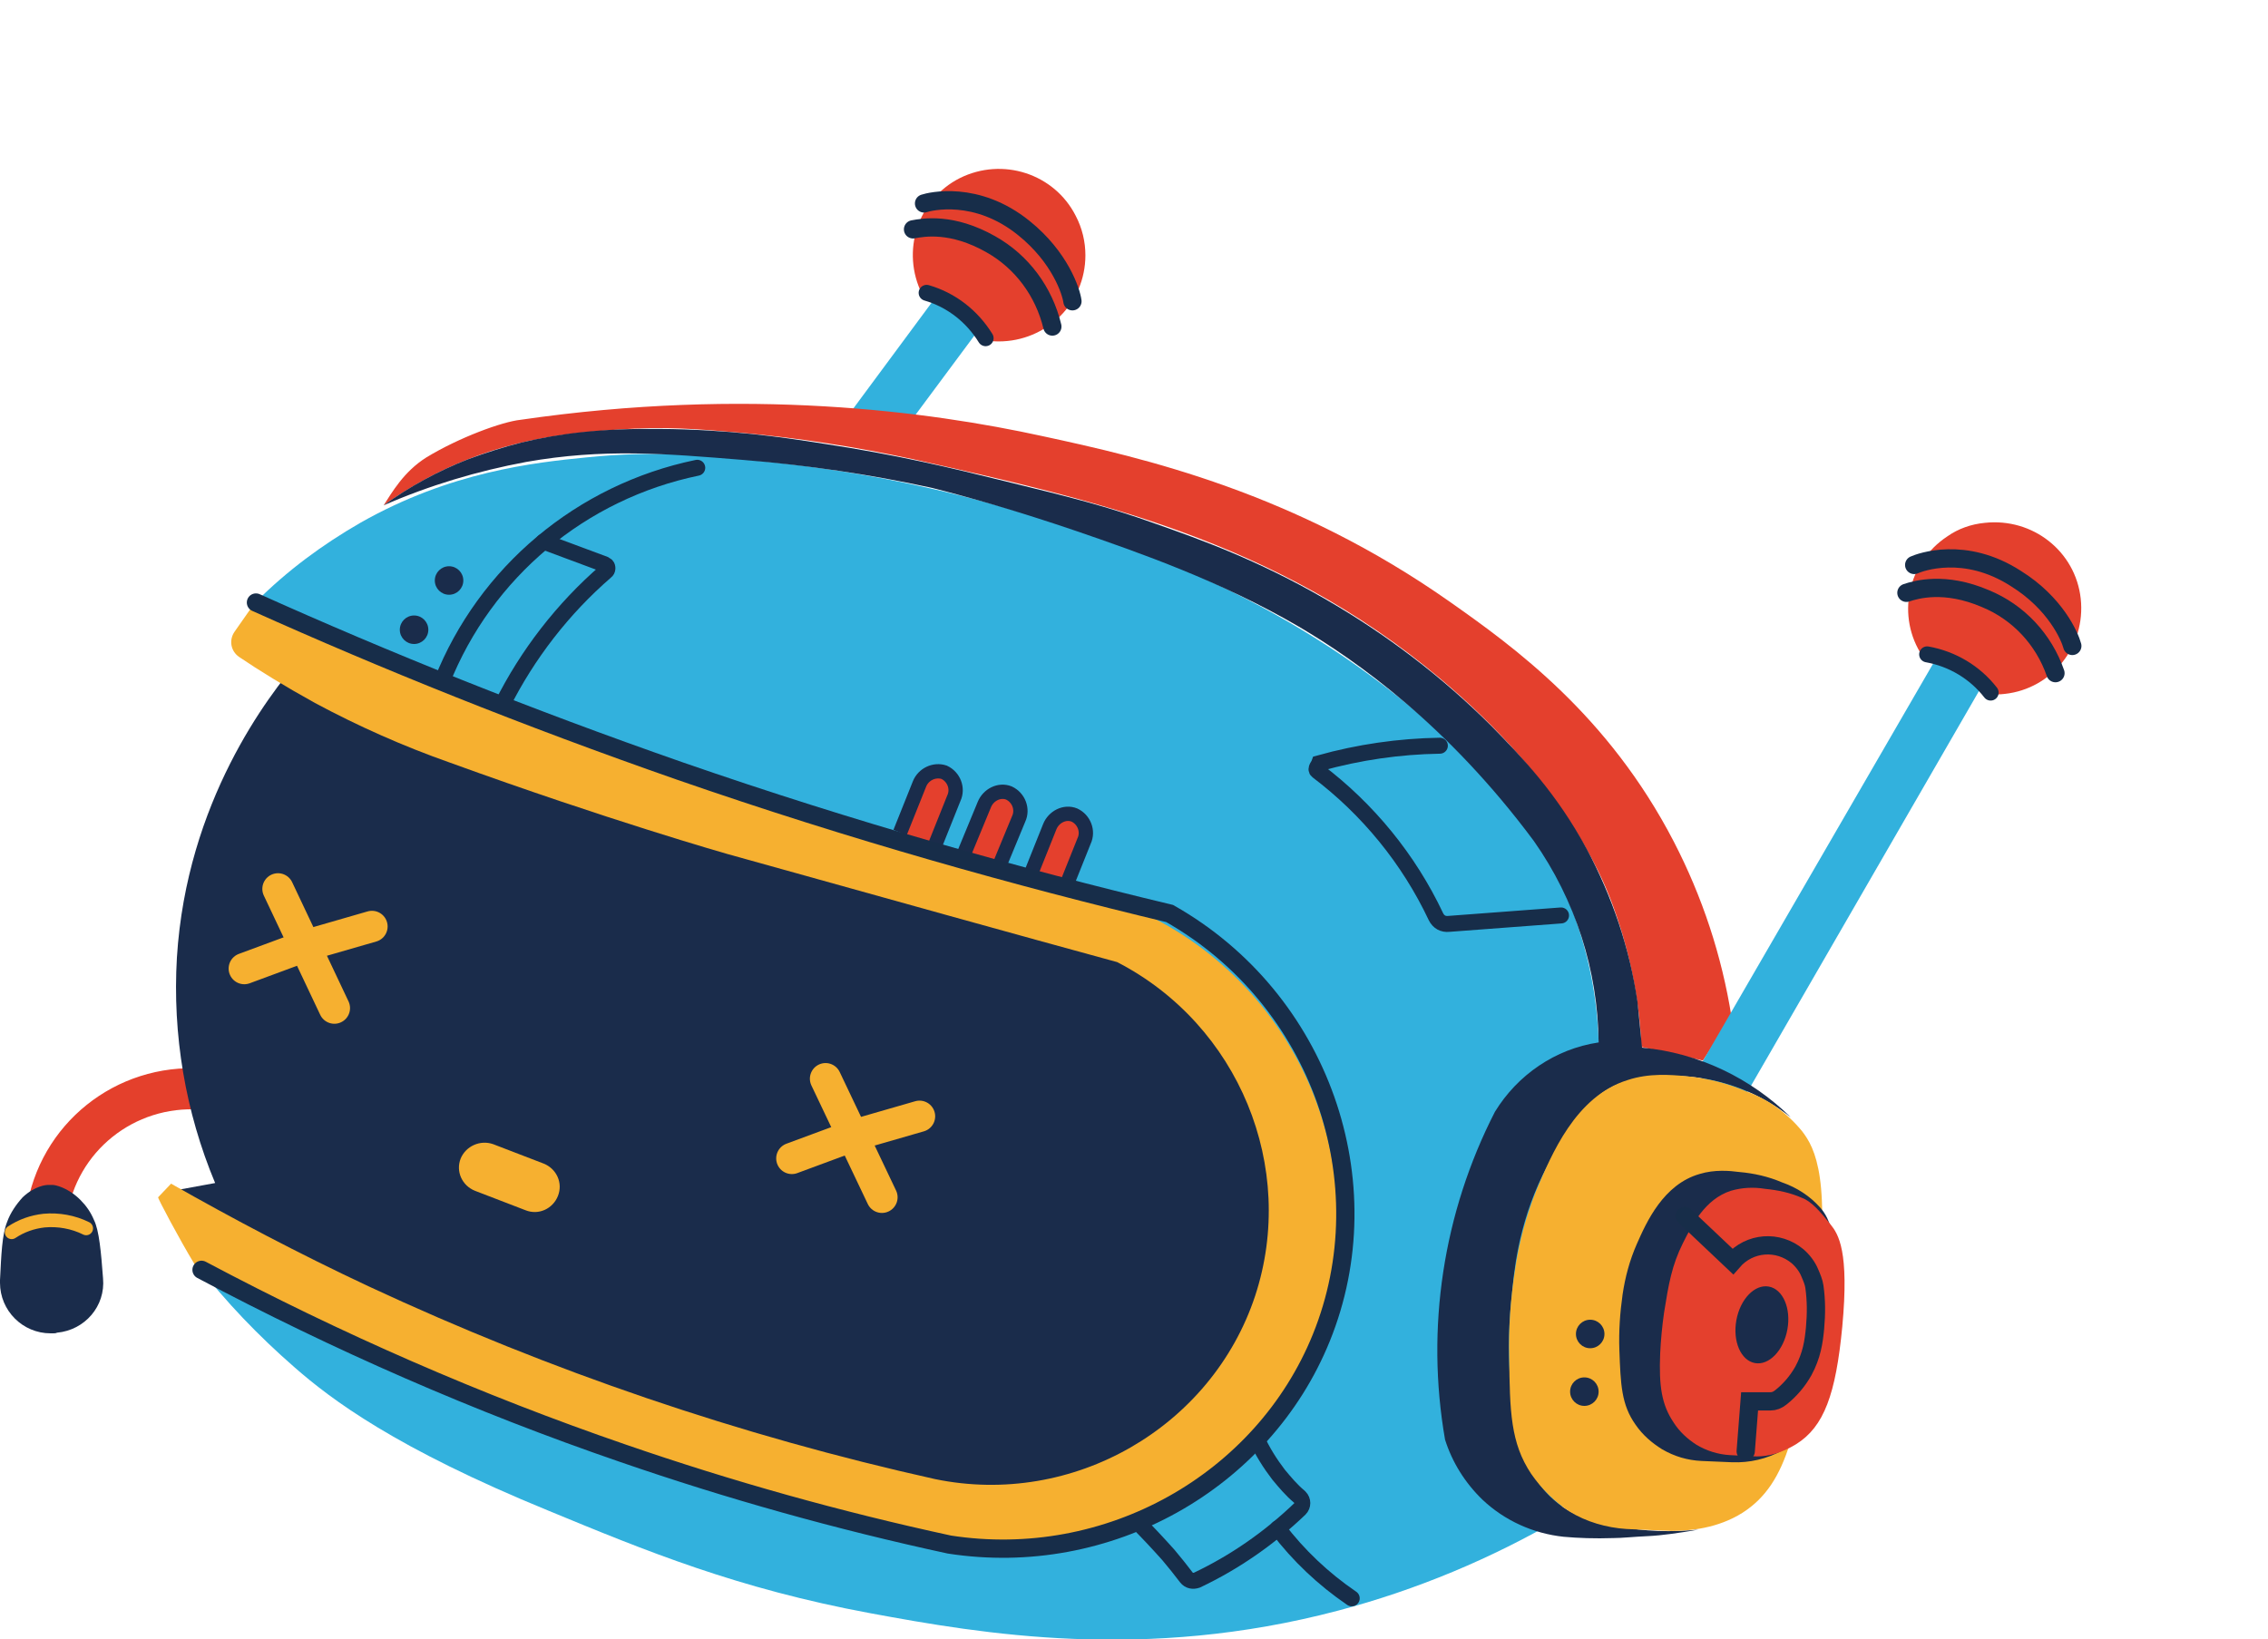 <?xml version="1.0" encoding="utf-8"?>
<!-- Generator: Adobe Illustrator 24.0.2, SVG Export Plug-In . SVG Version: 6.00 Build 0)  -->
<svg version="1.1" id="NORMAL" xmlns="http://www.w3.org/2000/svg" xmlns:xlink="http://www.w3.org/1999/xlink" x="0px" y="0px"
	 viewBox="0 0 350 253" style="enable-background:new 0 0 350 253;" xml:space="preserve">
<style type="text/css">
	.st0{fill:#E4402D;}
	.st1{fill:#32B1DD;}
	.st2{fill:none;stroke:#172D49;stroke-width:2.82;stroke-linecap:round;stroke-miterlimit:10;}
	.st3{fill:none;stroke:#172D49;stroke-width:2.466;stroke-linecap:round;stroke-miterlimit:10;}
	.st4{fill:none;stroke:#E4402C;stroke-width:6.344;stroke-linecap:round;stroke-miterlimit:10;}
	.st5{fill:#1A2C4B;}
	.st6{fill:none;stroke:#F6B030;stroke-width:2.117;stroke-linecap:round;stroke-linejoin:round;}
	.st7{fill:#F6B030;}
	.st8{fill:#E4402D;stroke:#1A2C4B;stroke-width:2.208;stroke-miterlimit:10;}
	.st9{fill:none;stroke:#F6B030;stroke-width:4.835;stroke-linecap:round;stroke-miterlimit:10;}
</style>
<title>robot-not-found</title>
<g id="antena_izq">
	<path class="st0" d="M167.5,39.4c0,7.4-6,13.3-13.4,13.3c-0.8,0-1.6-0.1-2.3-0.2c-2.1-0.4-2.3-3.3-4-4.6c-1.5-1.2-4.6-0.7-5.5-2.5
		c-3.3-6.6-0.7-14.6,5.8-17.9c6.6-3.3,14.6-0.7,17.9,5.8C167,35.2,167.5,37.3,167.5,39.4z"/>
	<polygon class="st1" points="131.5,63.3 144.3,46 151.4,50.4 139,67.1 	"/>
	<g id="lines">
		<path class="st2" d="M142.6,31.4c0.9-0.3,8.1-2.1,15.4,3.8c5.6,4.5,7.3,9.8,7.5,11.3"/>
		<path class="st2" d="M140.9,35.4c1.6-0.3,6-1.1,12,2.3c4.8,2.7,8.2,7.3,9.5,12.7"/>
		<path class="st3" d="M143,45.2c3.8,1.1,7,3.6,9.1,7"/>
	</g>
</g>
<path id="topcasco" class="st0" d="M59.2,78c1.3-2,3.1-5.2,6.6-7.4c5.1-3.1,11.7-5.5,14.5-5.8c35-5.1,63.1-1.3,80.5,2.5
	c15.8,3.4,39,8.7,63.1,25.7c9.8,6.9,24.3,17.4,34.4,36.9c4.4,8.5,7.4,17.6,8.9,27l-4.4,6.8l-9.5-2.1c-0.3-7.8-2-15.6-4.8-22.9
	c-1.3-3.3-7.2-18-26.3-34c-25.5-21.4-53.6-27.6-81.2-33.8c-8.8-1.9-17.7-3.3-26.6-4.1c-6.9-0.6-12-1-19-0.5
	c-6.9,0.5-16.6,1.2-27.3,6.4C65,74.2,62,76,59.2,78z"/>
<g id="antena_der">
	<path class="st0" d="M321.1,92.4c0.8,7.3-4.4,13.9-11.7,14.7c-0.8,0.1-1.6,0.1-2.4,0.1c-2.2-0.1-2.7-3-4.5-4.1
		c-1.7-1-4.7-0.2-5.8-1.8c-4.1-6.1-2.4-14.4,3.8-18.5c1.7-1.2,3.7-1.9,5.8-2.1C313.7,79.9,320.3,85.1,321.1,92.4
		C321.1,92.4,321.1,92.4,321.1,92.4z"/>
	<polygon class="st1" points="261.5,166 298.8,101.6 306.3,105.1 269.4,169 	"/>
	<g id="lines-2">
		<path class="st2" d="M295.4,87.2c0.9-0.4,7.8-3,15.7,2.1c6.1,3.8,8.3,8.9,8.7,10.4"/>
		<path class="st2" d="M294.2,91.5c1.5-0.5,5.9-1.8,12.2,0.9c5.1,2.1,9,6.3,10.8,11.5"/>
		<path class="st3" d="M297.4,101c3.9,0.7,7.4,2.8,9.8,5.9"/>
	</g>
</g>
<path class="st4" d="M31.1,168.1c-11.8-0.8-22.2,7.5-23.9,19.2"/>
<path class="st5" d="M8.2,205.8H7.8c-4.3,0-7.8-3.5-7.8-7.8c0-0.1,0-0.3,0-0.4c0.2-3.9,0.3-7,1.1-9c0.5-1.4,1.4-2.7,2.4-3.8
	c1.9-1.8,3.7-1.9,3.8-1.9h0.9c0.2,0,2.2,0.3,4.2,2.3c0.9,0.9,1.6,1.9,2.1,3.1c0.8,1.6,1.1,5,1.4,9c0.4,4.3-2.8,8-7.1,8.4
	C8.6,205.8,8.4,205.8,8.2,205.8z"/>
<path class="st6" d="M1.8,190.2c1.5-1,3.2-1.6,5-1.8c2.2-0.2,4.5,0.2,6.5,1.2"/>
<path id="body" class="st1" d="M39.5,92.9c4.8-4.8,10.2-8.8,16.1-12.2c13.9-7.9,26.8-9.3,34.9-10.1c10.7-1.1,18.6-0.3,28.2,0.7
	c12.6,1.3,25,3.7,37.2,7.3c15.1,4.5,39.3,11.6,62.6,31.2c17.8,15,22.8,27,24.4,31.4c2.3,6.3,3.6,12.9,3.8,19.6
	c-1.9,24.5-3.9,49-5.8,73.5c-10.8,6.3-22.3,11.1-34.4,14.3c-29.9,7.9-54.9,3.6-72.2,0.4c-20.5-3.8-34.6-9.6-49.6-15.8
	C61,223.5,51.1,216,45.4,211c-5.5-4.8-10.5-10-15-15.8l5.5-9.1l8.9-2.7c2.1-9.5,4.1-19.1,6.1-28.8c3.7-18,7.1-35.7,10.3-53.2
	L39.5,92.9z"/>
<path class="st5" d="M29.6,189.2l-3.5-5.3l7.1-1.3c-4.6-11-6.6-22.9-5.9-34.8c1.5-24.1,14.1-40.4,18.9-46L177,145.4
	c19.6,9.9,29.7,32.2,24.3,53.3c-5.3,20.6-24.2,35.1-45.6,35c-12.5-2.8-25.5-6.1-39-10.1C86.8,214.6,57.6,203.1,29.6,189.2z"/>
<path class="st5" d="M59.2,78c4-2.9,8.4-5.3,13-7.1c2.7-1,5.5-1.9,8.3-2.6c5.8-1.4,12.2-2.2,21.4-2.1c10.5,0.1,18.4,1.2,25.3,2.3
	c11.2,1.7,19.5,3.7,28,5.8c9.8,2.4,15.5,3.8,23.3,6.6c6.8,2.4,15.5,5.5,25.9,11.5c9.4,5.4,18.1,12,25.8,19.7
	c4.7,4.8,10,10.3,14.7,19c3.9,7.3,6.6,15.3,7.8,23.5l0.7,7.1c8.7,0.8,16.8,4.7,23,10.8c-7-5.6-16.2-7.7-25-5.7
	c-2.4,0.6-4.5,1.8-6.1,3.7c-2.9,3.3-5.3,6.9-7.2,10.8c-3.9,8-4.5,15.4-4.8,18.7c-0.8,7.1-0.5,14.3,0.8,21.4
	c0.7,2.8,2.5,8.4,7.7,11.6c2.5,1.5,4.9,2,7.9,2.6c4.1,0.8,8.3,0.9,12.4,0.5c-2.9,0.5-5.6,0.9-7.8,1s-4,0.3-5.3,0.3
	c-2.9,0.1-5.5,0-7.7-0.2c-4.7-0.5-9.1-2.5-12.5-5.7c-2.7-2.6-4.7-5.8-5.8-9.3c-3-17.2-0.3-35,7.7-50.6c3.5-5.7,9.3-9.7,16-10.7
	c-0.1-11.1-3.6-22-10-31.1c-13.3-17.9-27.3-27.8-36.3-33.1c-12-7-24.6-11.4-34.2-14.7c-9.1-3.1-16.8-5.3-22.4-6.7
	c-9.6-2.1-19.2-3.5-29-4.3c-12.3-1-21.7-1.8-33.6,0.3C73.7,72.7,66.3,74.9,59.2,78z"/>
<path class="st7" d="M257.9,236.3L251,236c-3.1-0.2-6.2-1.1-8.8-2.7c-2.3-1.5-4.3-3.5-5.9-5.8c-3.2-4.8-3.3-9.6-3.4-18.1
	c-0.1-4.5,0.2-8.9,0.9-13.4c0.6-4.2,1.7-8.3,3.3-12.3c2.3-5.4,6-14.5,14.1-17c3.3-1.1,6.7-0.8,8.9-0.6c3.3,0.3,6.5,1.1,9.5,2.4
	c3.3,1.2,6.2,3.3,8.5,6.1c2,2.6,4.7,7.5,1.9,27.7c-2.5,17.7-3.9,26.6-11.1,31.2C265.1,235.9,260.8,236.3,257.9,236.3z"/>
<circle class="st5" cx="245.4" cy="205.9" r="2.2"/>
<circle class="st5" cx="244.5" cy="214.8" r="2.2"/>
<path class="st5" d="M267.3,225.7l-4.7-0.2c-2.2-0.1-4.2-0.7-6.1-1.8c-1.6-1-3-2.2-4.1-3.8c-2.2-3.1-2.3-6.2-2.5-11.6
	c-0.1-2.8,0.1-5.7,0.5-8.5c0.4-2.7,1.1-5.3,2.2-7.8c1.5-3.4,4.1-9.2,9.7-10.8c2.3-0.7,4.6-0.5,6.1-0.3c2.3,0.2,4.5,0.7,6.6,1.6
	c2.3,0.8,4.3,2.1,5.9,3.9c1.4,1.6,3.3,4.8,1.5,17.7c-1.6,11.3-2.5,16.9-7.4,19.8C272.6,225.2,270,225.8,267.3,225.7z"/>
<path class="st0" d="M271.1,224.8l-4.1-0.2c-1.9-0.1-3.7-0.7-5.2-1.6c-1.4-0.9-2.6-2-3.5-3.4c-1.9-2.8-2.3-5.7-2.1-10.7
	c0.1-2.1,0.3-4.2,0.6-6.3c0.7-4.4,1.2-7.3,2.9-10.7c1.4-2.8,3.4-6.8,7.4-8.1c1.7-0.5,3.5-0.6,5.3-0.3c2,0.2,3.9,0.6,5.7,1.4
	c1.4,0.5,2.8,2.1,4.4,4.1c1.2,1.5,2.9,4.1,1.8,15.8c-1,10.4-2.8,15.4-7.1,18.1C274.9,224.3,272.9,224.8,271.1,224.8z"/>
<ellipse transform="matrix(0.179 -0.984 0.984 0.179 21.997 435.43)" class="st5" cx="271.9" cy="204.5" rx="6" ry="4"/>
<path class="st2" d="M260,187.7l7.4,7c2.6-3,7-3.3,10-0.8c0.8,0.7,1.5,1.6,1.9,2.6c0.3,0.7,0.6,1.4,0.7,2.1c0.3,2.1,0.3,4.2,0.1,6.4
	c-0.2,2.1-0.5,4.2-1.8,6.6c-0.9,1.6-2.1,3-3.5,4.1c-0.5,0.4-1,0.6-1.6,0.6H270l-0.6,7.7"/>
<g id="BORDE_CARA">
	<path class="st7" d="M39,93.5l-2.8,4c-0.9,1.3-0.6,3,0.7,3.9c0,0,0,0,0,0c3.1,2.1,7,4.5,11.7,7.1c6.7,3.6,13.7,6.7,20.8,9.2
		c24.5,8.9,42.8,14.1,42.8,14.1c25.1,7,44.8,12.5,60.2,16.7c18.8,9.7,27.8,31.7,21.3,51.5c-6.7,20.3-28.1,32.7-49.4,28.3
		c-30.1-6.7-59.4-16.7-87.3-29.7c-10.9-5.1-21.1-10.5-30.6-15.9l-2,2.1c-0.1,0.1,3.3,6.5,5.6,10.3c0.3,0.6,0.9,1,1.5,1.3
		c20.4,10.1,41.5,18.9,63.1,26.2c17,5.8,33.1,10.3,48.1,13.8c24.9,6.1,50.4-6.9,59.9-29.6c10.1-24.3-0.8-53.4-25.4-65.5
		c-26.9-7-55.6-15.8-85.8-26.8C72.9,107.7,55.4,100.7,39,93.5z"/>
	<g id="led">
		<path class="st8" d="M138.9,128.5l3-7.5c0.6-1.5,2.3-2.3,3.8-1.8l0,0c1.5,0.7,2.2,2.5,1.5,4l-3,7.5"/>
		<path class="st8" d="M148.8,131.7l3.1-7.5c0.6-1.5,2.3-2.4,3.8-1.8l0,0c1.5,0.7,2.2,2.5,1.5,4l-3.1,7.5"/>
		<path class="st8" d="M159,135.1l3-7.5c0.6-1.5,2.3-2.4,3.8-1.8l0,0c1.5,0.7,2.2,2.5,1.5,4l-3,7.5"/>
	</g>
	<path class="st2" d="M31.1,196c20.9,11.1,42.6,20.6,65,28.3c16.5,5.7,33.3,10.4,50.4,14.1c24.5,3.8,48.4-9.7,57.4-31.9
		c9.7-23.9-0.1-52.3-23.4-65.5c-23.4-5.6-48.8-12.7-75.6-22c-23.8-8.3-45.6-17.1-65.4-26"/>
</g>
<path class="st7" d="M76.1,176.6l7.8,3c2,0.8,3,3,2.2,5l0,0c-0.8,2-3,3-5,2.2l-7.8-3c-2-0.8-3-3-2.2-5l0,0
	C71.9,176.9,74.1,175.9,76.1,176.6z"/>
<g id="detalles">
	<circle class="st5" cx="69.3" cy="89.6" r="2.2"/>
	<circle class="st5" cx="63.9" cy="97.2" r="2.2"/>
	<path class="st3" d="M68.2,105.2c6.7-16.9,21.5-29.3,39.4-33"/>
	<path class="st3" d="M77.5,108.8c3.9-7.8,9.4-14.9,16-20.6c0.3-0.2,0.3-0.7,0.1-0.9c-0.1-0.1-0.2-0.1-0.3-0.2l-9.4-3.5"/>
	<path class="st3" d="M222.2,115.1c-6.3,0.1-12.5,1-18.6,2.7c-0.1,0.3-0.7,0.9-0.3,1.2c7.8,5.9,14.1,13.6,18.3,22.5
		c0.4,0.8,1.1,1.2,2,1.1l17.3-1.3"/>
	<path class="st3" d="M175.5,234.9c1.5,1.5,3.1,3.2,4.8,5.1c1,1.2,1.9,2.3,2.8,3.5c0.4,0.5,1,0.6,1.6,0.4c5.9-2.8,11.2-6.5,15.9-11
		c0.5-0.5,0.5-1.3,0-1.8c0,0,0,0-0.1-0.1c-1.2-1-2.2-2.2-3.2-3.4c-1.3-1.7-2.5-3.6-3.4-5.6"/>
	<path class="st3" d="M208.6,246.7c-4.4-3-8.2-6.6-11.4-10.8"/>
</g>
<line class="st9" x1="42.9" y1="137.2" x2="51.6" y2="155.6"/>
<polyline class="st9" points="37.7,149.5 47.7,145.8 57.4,143 "/>
<line class="st9" x1="127.4" y1="166.5" x2="136.1" y2="184.8"/>
<polyline class="st9" points="122.2,178.8 132.2,175.1 141.9,172.3 "/>
</svg>
